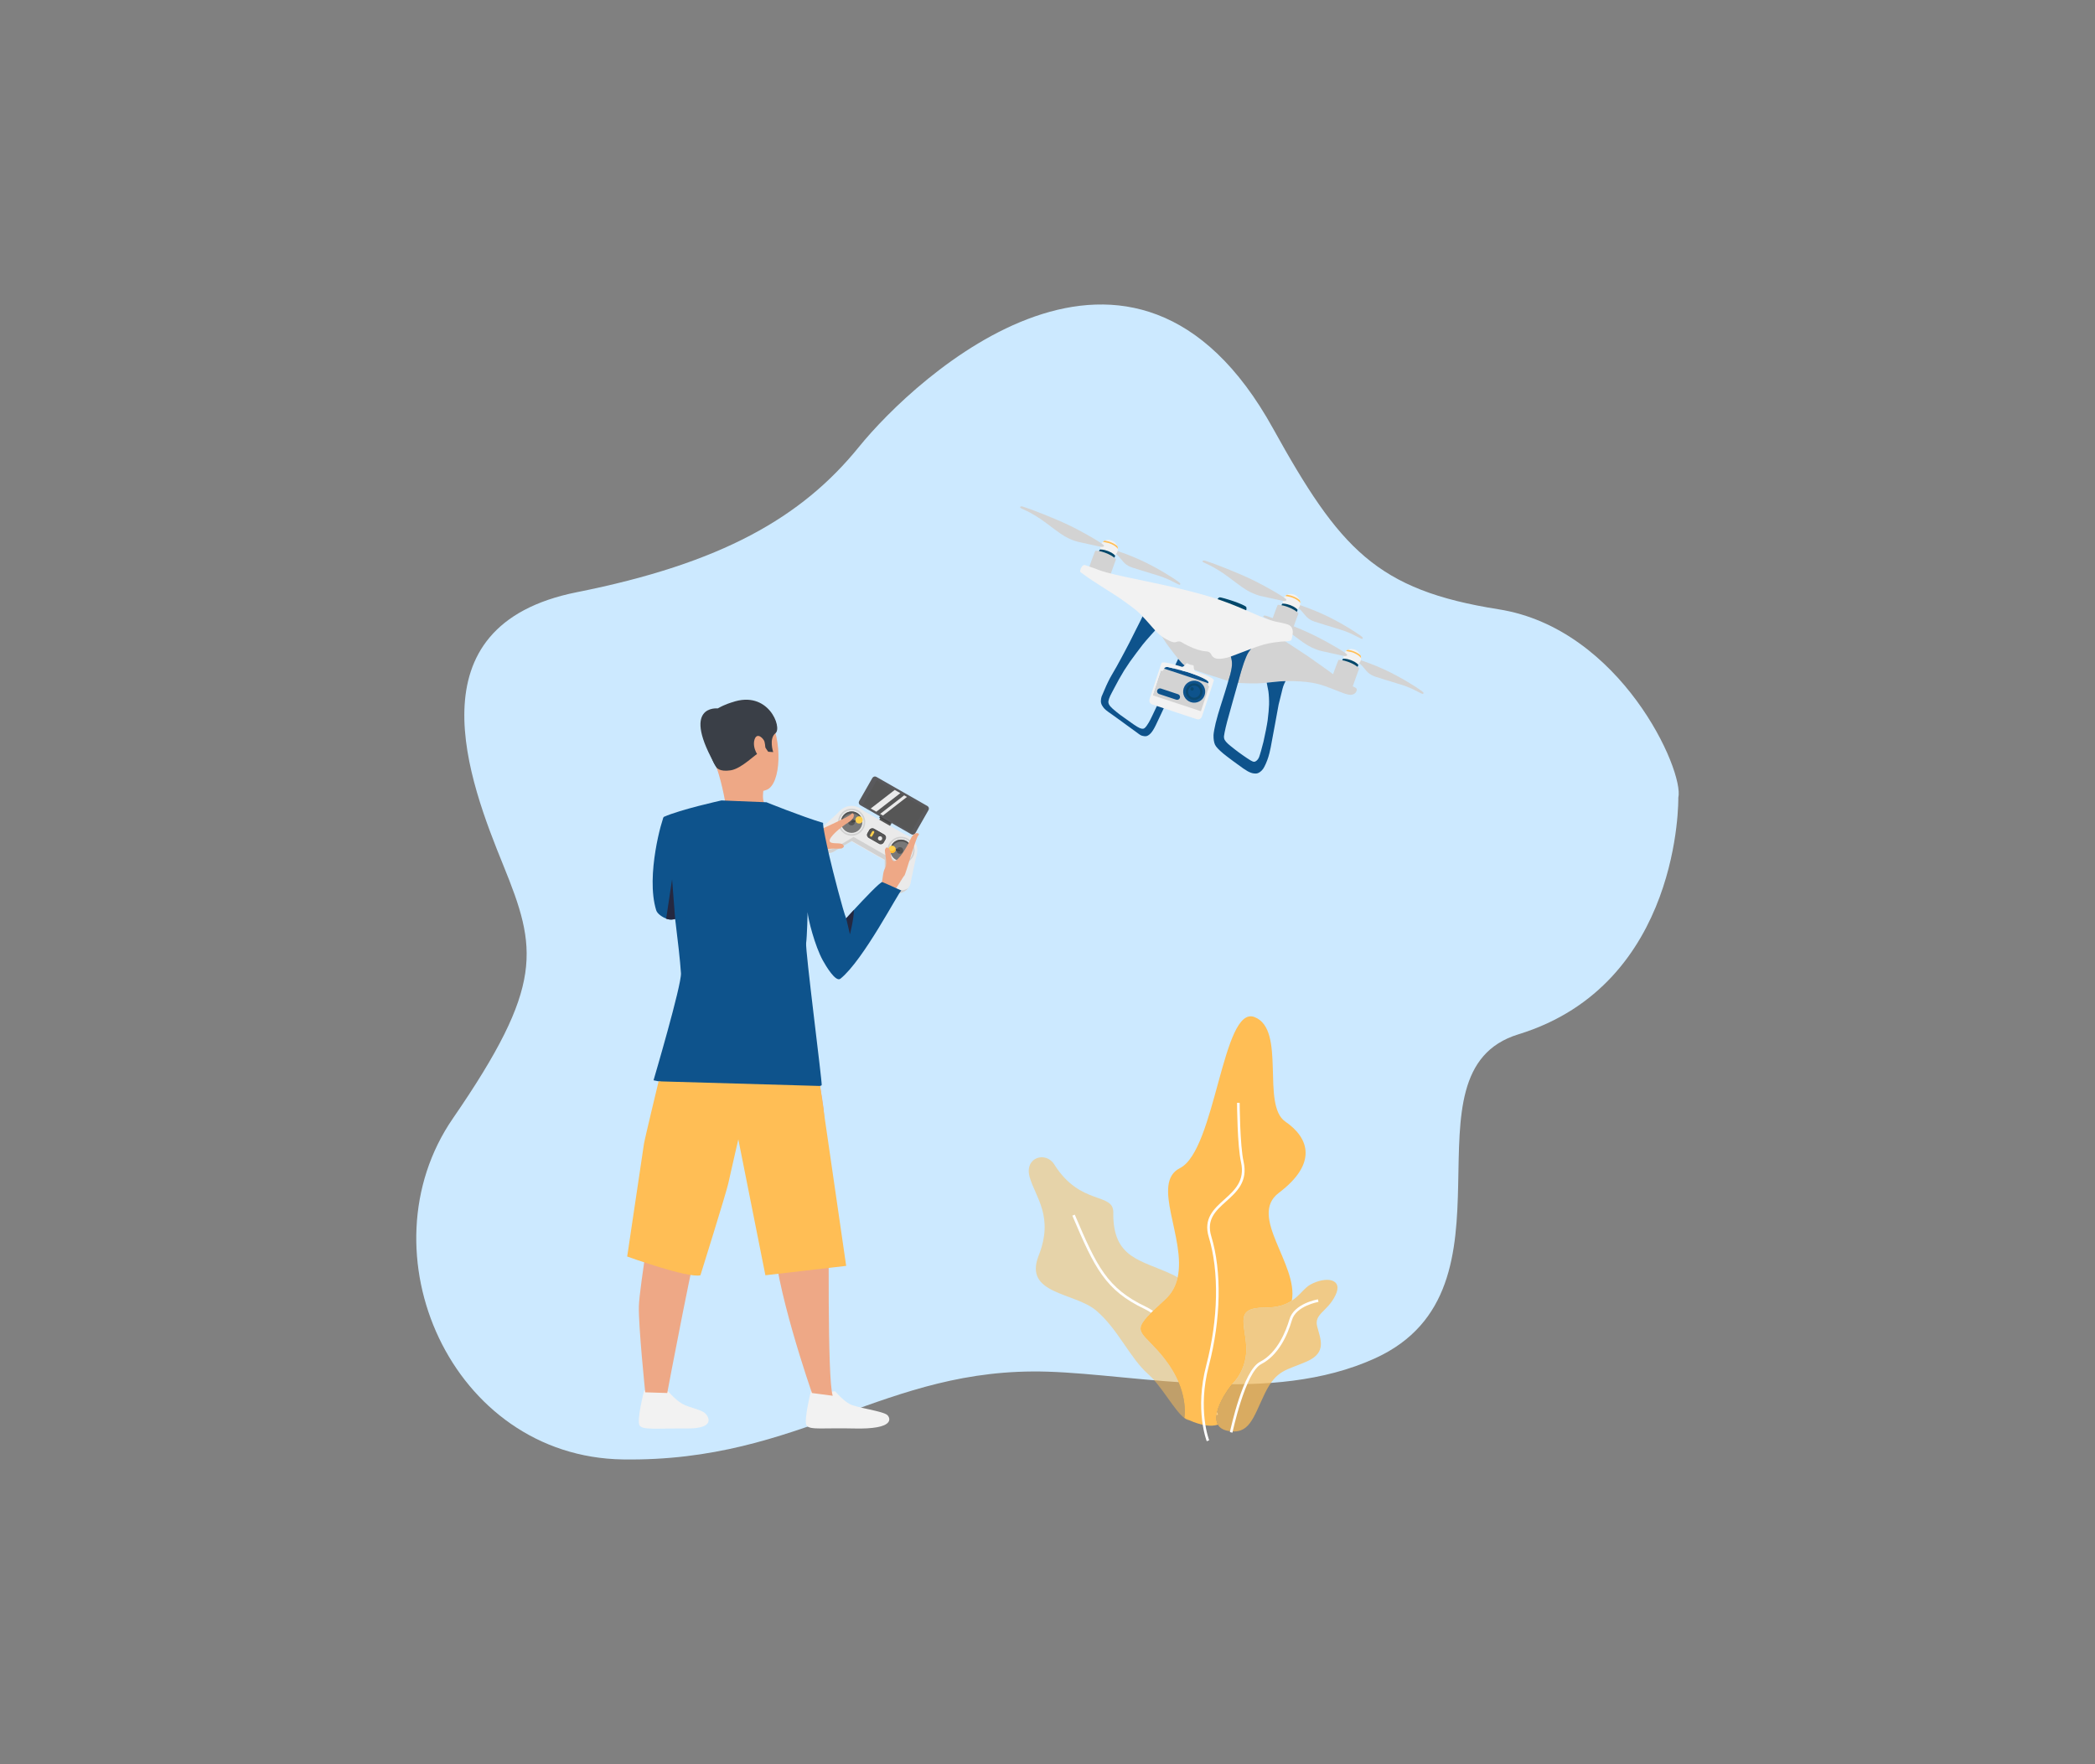 <svg xmlns="http://www.w3.org/2000/svg" xmlns:xlink="http://www.w3.org/1999/xlink" version="1.1" x="0px" y="0px" width="500px" height="421px" viewBox="0 0 500 421" enable-background="new 0 0 500 421" xml:space="preserve">
<rect x="0" y="0" width="500" height="421" fill="#808080" stroke="none"/>
<g id="BACKGROUND">
</g>
<g id="DESIGNED_BY_FREEPIK">
	<g>
		<g>
			<path fill="#CCE9FF" d="M362.377,246.857c-29.182,8.953,2.281,60.697-34.189,77.316c-24.672,11.246-56.408,3.875-78.131,3.193     c-39.049-1.223-58.498,21.592-101.387,20.947c-41.047-0.613-62.504-49.551-40.582-81.389     c21.92-31.84,20.117-40.512,12.037-60.404c-8.076-19.889-22.553-57.195,17.57-65.189c34.486-6.869,53.641-17.816,67.283-34.648     c13.637-16.83,65.436-64.77,98.83-4.463c15.959,28.816,24.73,38.604,53.867,43.199c29.135,4.6,44.355,38.551,42.877,44.957     C400.553,190.377,401.355,234.9,362.377,246.857z"/>
		</g>
		<g>
			
				<rect id="XMLID_90_" x="209.871" y="194.52" transform="matrix(0.869 0.495 -0.495 0.869 124.752 -79.005)" fill="#555555" width="2.952" height="2.415"/>
			
				<rect id="XMLID_9_" x="209.988" y="195.072" transform="matrix(0.868 0.496 -0.496 0.868 124.757 -79.118)" fill="#444444" width="2.951" height="0.906"/>
			
				<rect id="XMLID_110_" x="202.36" y="195.725" transform="matrix(0.869 0.496 -0.496 0.869 126.456 -77.451)" fill="#EAEAEA" width="13.684" height="7.772"/>
			<path id="XMLID_13_" fill="#FFFFFF" d="M209.814,201.529l-2.424-1.383c-0.408-0.232-0.551-0.754-0.318-1.164l0.42-0.732     c0.234-0.412,0.756-0.553,1.164-0.32l2.422,1.383c0.41,0.234,0.551,0.754,0.318,1.164l-0.42,0.734     C210.744,201.621,210.223,201.762,209.814,201.529z"/>
			<path id="XMLID_12_" fill="#565656" d="M209.779,201.408l-2.42-1.381c-0.41-0.234-0.551-0.754-0.318-1.164l0.418-0.734     c0.234-0.408,0.756-0.553,1.166-0.318l2.418,1.381c0.412,0.234,0.553,0.758,0.318,1.166l-0.418,0.734     C210.711,201.5,210.189,201.643,209.779,201.408z"/>
			<path fill="#444444" d="M207.08,199.012l0.42-0.734c0.232-0.408,0.754-0.551,1.164-0.318l2.42,1.383     c0.182,0.104,0.307,0.264,0.373,0.443c-0.043-0.24-0.184-0.463-0.414-0.594l-2.418-1.381c-0.41-0.234-0.932-0.09-1.166,0.318     l-0.418,0.734c-0.131,0.229-0.141,0.492-0.057,0.721C206.953,199.393,206.977,199.191,207.08,199.012z"/>
			<circle fill="#EAEAEA" cx="210.042" cy="200.09" r="0.512"/>
			<path fill="#FFD04D" d="M207.783,199.658l-0.006-0.002c-0.131-0.076-0.176-0.242-0.1-0.373l0.467-0.82     c0.074-0.131,0.24-0.178,0.373-0.102l0.004,0.002c0.133,0.076,0.178,0.242,0.104,0.373l-0.469,0.82     C208.082,199.688,207.914,199.732,207.783,199.658z"/>
			<path id="XMLID_107_" fill="#EAEAEA" d="M206.633,198.145c-1.064,1.861-3.439,2.512-5.299,1.449     c-1.867-1.064-2.514-3.439-1.451-5.303c1.064-1.865,3.438-2.512,5.303-1.447C207.047,193.908,207.695,196.281,206.633,198.145z"/>
			<path id="XMLID_106_" fill="#EAEAEA" d="M199.35,203.043c-1.412,1.004-3.371,0.674-4.375-0.736l0,0     c-1.002-1.412-0.674-3.373,0.736-4.375l4.662-4.287c1.41-1.004,4.256-0.334,5.262,1.078l0,0c1.004,1.41,0.922,3.889-0.488,4.895     L199.35,203.043z"/>
			<circle id="XMLID_105_" fill="#D1D1D1" cx="203.258" cy="196.219" r="3.238"/>
			<path id="XMLID_104_" fill="#EAEAEA" d="M205.754,197.643c-0.787,1.379-2.543,1.861-3.92,1.072     c-1.379-0.787-1.859-2.543-1.072-3.922s2.543-1.859,3.924-1.07C206.061,194.508,206.543,196.266,205.754,197.643z"/>
			<circle id="XMLID_1_" fill="#787878" cx="203.258" cy="196.219" r="2.557"/>
			<path fill="#555555" d="M201.113,195.428c0.701-1.227,2.262-1.65,3.488-0.953c0.627,0.357,1.041,0.941,1.209,1.586     c-0.053-0.83-0.508-1.619-1.285-2.062c-1.227-0.701-2.789-0.273-3.488,0.953c-0.344,0.602-0.412,1.279-0.254,1.9     C200.754,196.371,200.855,195.877,201.113,195.428z"/>
			<path id="XMLID_94_" fill="#EAEAEA" d="M211.666,201.016c-1.064,1.865-0.416,4.24,1.447,5.301     c1.863,1.066,4.236,0.416,5.301-1.449c1.064-1.863,0.416-4.234-1.449-5.299C215.102,198.504,212.729,199.152,211.666,201.016z"/>
			<path id="XMLID_93_" fill="#EAEAEA" d="M211.15,209.779c-0.146,1.727,1.135,3.246,2.861,3.391l0,0     c1.727,0.146,3.244-1.135,3.391-2.859l1.322-6.191c0.146-1.727-1.877-3.838-3.604-3.982l0,0     c-1.727-0.148-3.818,1.182-3.967,2.908L211.15,209.779z"/>
			<path id="XMLID_86_" fill="#D1D1D1" d="M214.686,212.488c-1.766-0.148-3.074-1.703-2.924-3.469l0.004-4.684l-8.041-4.588     l-4.031,2.383c-1.445,1.027-3.447,0.689-4.473-0.752c-0.449-0.633-0.639-1.371-0.588-2.086c-0.396,0.965-0.307,2.102,0.342,3.014     c1.004,1.41,2.963,1.74,4.375,0.736l3.941-2.332l7.863,4.488l-0.004,4.58c-0.146,1.727,1.135,3.246,2.861,3.391     c1.113,0.094,2.139-0.406,2.768-1.236C216.188,212.342,215.459,212.555,214.686,212.488z"/>
			<circle id="XMLID_92_" fill="#D1D1D1" cx="215.039" cy="202.942" r="3.238"/>
			<circle id="XMLID_91_" fill="#EAEAEA" cx="215.039" cy="202.942" r="2.874"/>
			<circle id="XMLID_73_" fill="#555555" cx="203.231" cy="196.203" r="0.795"/>
			<path id="XMLID_74_" fill="#444444" d="M205.084,195.848l-1.666,0.48c-0.094,0.027-0.188-0.025-0.215-0.117l0,0     c-0.027-0.094,0.025-0.189,0.119-0.215l1.664-0.48L205.084,195.848z"/>
			<circle id="XMLID_70_" fill="#FFD04D" cx="205.035" cy="195.682" r="0.866"/>
			<circle id="XMLID_78_" fill="#787878" cx="215.024" cy="202.935" r="2.556"/>
			<path fill="#555555" d="M212.879,202.143c0.701-1.227,2.26-1.652,3.488-0.953c0.625,0.357,1.039,0.941,1.207,1.586     c-0.051-0.83-0.506-1.619-1.283-2.062c-1.227-0.699-2.787-0.273-3.486,0.955c-0.344,0.6-0.414,1.279-0.256,1.898     C212.52,203.088,212.623,202.592,212.879,202.143z"/>
			<circle id="XMLID_84_" fill="#555555" cx="214.775" cy="202.971" r="0.795"/>
			<path id="XMLID_83_" fill="#444444" d="M212.893,202.875l1.715,0.248c0.094,0.01,0.182-0.055,0.197-0.146l0,0     c0.012-0.096-0.055-0.186-0.146-0.199l-1.715-0.246L212.893,202.875z"/>
			<path id="XMLID_81_" fill="#FFD04D" d="M213.039,201.846c0.475,0.068,0.805,0.506,0.734,0.979     c-0.066,0.477-0.508,0.805-0.98,0.736c-0.475-0.068-0.801-0.51-0.734-0.98C212.127,202.105,212.566,201.775,213.039,201.846z"/>
			<path fill="#FFBA2D" d="M213.773,202.824c0.029-0.199-0.016-0.393-0.111-0.555c0,0.043,0,0.084-0.006,0.129     c-0.068,0.471-0.506,0.799-0.98,0.732c-0.273-0.041-0.494-0.205-0.621-0.426c0,0.426,0.307,0.793,0.738,0.855     C213.266,203.629,213.707,203.301,213.773,202.824z"/>
			<path id="XMLID_85_" fill="#59595C" d="M217.498,199.111l-12.191-6.957c-0.336-0.189-0.451-0.617-0.26-0.951l3.156-5.533     c0.193-0.334,0.617-0.453,0.953-0.262l12.191,6.959c0.334,0.191,0.451,0.617,0.26,0.953l-3.158,5.535     C218.258,199.188,217.832,199.305,217.498,199.111z"/>
			
				<rect id="XMLID_87_" x="206.676" y="188.914" transform="matrix(0.869 0.496 -0.496 0.869 123.342 -80.456)" fill="#565656" width="13.299" height="6.695"/>
			<g>
				<polygon fill="#EAEAEA" points="213.539,188.529 207.805,192.965 209.143,193.727 214.877,189.291     "/>
				<polygon fill="#EAEAEA" points="215.793,189.814 210.057,194.248 210.727,194.633 216.461,190.197     "/>
			</g>
		</g>
		<g>
			<g>
				<path fill="#EEA886" d="M187.531,205.348c0,0,2.172-2.189,3.086-3.256c0.92-1.064,3.557-3.023,3.719-3.322      s8.508-3.873,8.865-4.504c0.359-0.631,1.395,0.682-0.645,1.957c-2.039,1.273-4.691,3.557-4.553,4.48      c0.143,0.926,2.654,0.258,3.156,0.883c0.502,0.623,0.127,0.576-0.168,0.855c-0.295,0.277-3.352-0.225-4.33,0.576      c-0.98,0.803-2.895,0.861-3.648,1.463c-0.756,0.602-4.436,3.504-4.436,3.504L187.531,205.348z"/>
			</g>
			<g>
				<path fill="#EEA886" d="M210.139,216.734c0,0,1.914-2.498,2.865-3.57c0.953-1.072,2.566-4.004,2.846-4.211      c0.279-0.205,2.746-9.127,3.334-9.576c0.59-0.447-0.881-1.314-1.889,0.92c-1.006,2.236-2.947,5.23-3.902,5.215      c-0.953-0.016-0.625-2.646-1.324-3.064c-0.699-0.422-0.6-0.051-0.84,0.283c-0.24,0.338,0.688,3.357,0.01,4.457      c-0.676,1.1-0.471,3.041-0.975,3.889c-0.504,0.844-2.932,4.959-2.932,4.959L210.139,216.734z"/>
			</g>
			<g>
				<path fill="#F2F2F2" d="M159.465,332.053c0,0,1.764,2.113,3.469,3.035c1.703,0.924,4.381,1.289,5.391,2.242      c0.727,0.688,2.648,3.654-4.43,3.594c-7.08-0.059-10.492,0.42-11.252-0.717c-0.76-1.139,1.098-8.395,1.098-8.395      S155.416,332.416,159.465,332.053z"/>
			</g>
			<g>
				<path fill="#F2F2F2" d="M199.322,332.053c0,0,1.762,2.113,3.467,3.035c1.705,0.924,7.979,1.68,8.984,2.635      c0.729,0.689,1.939,3.461-8.023,3.201c-7.076-0.184-10.494,0.42-11.25-0.717c-0.76-1.139,1.096-8.395,1.096-8.395      S195.176,332.459,199.322,332.053z"/>
			</g>
			<g>
				<path fill="#EEA886" d="M164.582,238.262c0,0-5.229,8.305-4.838,15.812c0.391,7.506-1.895,15.701-2.68,23.541      c-0.875,8.744-4.457,29.439-4.588,34.115c-0.129,4.676,1.516,20.564,1.516,20.564l5.254,0.166c0,0,6.98-37.139,8.539-40.832      c1.561-3.691,9.295-30.008,9.555-32.963C177.6,255.713,164.582,238.262,164.582,238.262z"/>
			</g>
			<g>
				<path fill="#EEA886" d="M192.096,239.389c0,0,3.938,20.572,4.459,25.168c0.52,4.594,0.867,22.232,1.127,25.104      c0.26,2.873-0.326,39.189,1.059,43.455l-4.953-0.654c0,0-9.191-26.188-9.191-38.125c0-11.936-5.436-25.949-8.945-33.824      s-11.541-8.061-13.699-22.674C161.951,237.838,189.174,234.754,192.096,239.389z"/>
			</g>
			<g>
				<path fill="#EEA886" d="M173.303,168.447c0,0,7.016-2.619,10.25,2.721c3.234,5.338,2.924,16.031-0.613,17.346      c-3.535,1.314-8.848,0.627-10.658-2.715s-3.445-8.172-3.365-11.4C168.994,171.17,171.463,169.379,173.303,168.447z"/>
			</g>
			<g>
				<path fill="#EEA886" d="M182.178,188.756c0,0-0.291,1.896,0.191,2.83c0.484,0.932-9.088,0.957-9.088,0.957      s-0.777-5.076-2.25-9.365C169.559,178.891,182.178,188.756,182.178,188.756z"/>
			</g>
			<g>
				<path fill="#3A3F47" d="M171.031,183.178c0,0,0.66,1.09,3.355,0.668c2.697-0.424,5.986-4.01,7.111-4.404      c1.129-0.395,1.139-1.055,1.139-1.055l0.705,1.029l1.195,0.074c0,0-1.09-3.209,0.555-4.518s-1.707-10.387-10.357-7.365      c0,0-6.641,1.832-6.4,5.609C168.576,176.994,169.545,181.299,171.031,183.178z"/>
			</g>
			<g>
				<path fill="#EEA886" d="M182.457,177.012c-0.15-0.633-1.762-2.443-2.379-0.506c-0.617,1.939,0.932,4.547,1.795,4.324      C182.738,180.607,182.84,178.619,182.457,177.012z"/>
			</g>
			<g>
				<path fill="#323657" d="M215.129,212.535c-0.004-0.002-0.008-0.002-0.012,0C215.172,212.561,215.18,212.562,215.129,212.535z"/>
			</g>
			<g>
				<path fill="#0E538C" d="M155.975,257.826c0,0,7.012,1.488,14.35,2.295c7.336,0.809,25.668-0.293,25.783-1.16      c0.115-0.865-3.943-32.273-3.713-33.893c0.23-1.615,0.355-7.379,0.355-7.379c0.092,1.58,1.699,8.029,3.641,11.545      c0.703,1.271,3.057,5.254,4.189,4.348c5.492-4.385,13.996-20.908,14.537-21.047c-0.455-0.197-4.033-1.844-4.533-2.012      c-0.441-0.146-4.402,4.047-6.803,6.648c-1.07,1.16-1.83,2.002-1.83,2.002c-0.693-1.561-3.219-11.385-4.002-14.785      c-1.77-7.67-1.498-7.988-1.498-7.988c-5.367-1.623-13.514-4.93-13.514-4.93l-10.75-0.438c0,0-9.865,2.172-13.752,3.928      c-0.367,0.166-0.369,8.803-1.381,11.066l3.223,6.795c0,0,1.859,13.463,2.246,19.449      C162.701,235.021,155.975,257.826,155.975,257.826z"/>
			</g>
			<g>
				<path fill="#0E538C" d="M156.609,217.238c0.279,0.906,1.555,1.672,2.381,2.006c0.531,0.215,1.125,0.283,1.721,0.174l0.422-0.08      l0,0l7.367-1.363c0,0,1.613-18.564-10.064-23.014C158.127,195.061,154.029,208.926,156.609,217.238z"/>
			</g>
			<g>
				<path fill="#252840" d="M158.99,219.244L158.99,219.244c0.531,0.215,1.125,0.283,1.721,0.174l0.422-0.08l0,0l-0.727-9.486      L158.99,219.244z"/>
			</g>
			<g>
				<path fill="#252840" d="M201.951,219.174l0.9,3.811c0,0,0.977-3.824,0.93-5.812      C202.711,218.332,201.951,219.174,201.951,219.174z"/>
			</g>
			<g>
				<path fill="#3A3F47" d="M171.305,169.076c0,0-9.193-1.061-0.156,14.299L171.305,169.076z"/>
			</g>
		</g>
		<path fill="#FFBE55" d="M157.186,258.072c0,0-3.344,13.846-3.504,14.963c-0.16,1.121-3.996,26.848-3.996,26.848    s14.609,5.271,17.486,4.473c0,0,6.164-19.699,6.643-21.914c0.48-2.215,2.396-10.523,2.396-10.523l6.459,32.438l19.281-2.238    l-6.23-42.939L157.186,258.072z"/>
		<g>
			<g>
				<path fill="#D3D3D3" d="M325.09,157.676c4.932,1.693,8.762,3.688,12.865,6.312c0.838,0.537,1.609,1.1,1.732,1.266      c0.109,0.146,0.041,0.344-0.135,0.371c-0.145,0.023-1.648-0.824-2.635-1.273c-1.627-0.752-3.408-1.211-6.324-2.113      c-2.432-0.746-2.721-0.85-3.244-1.127c-1.451-0.771-1.533-1.76-3.334-3.178c-0.459-0.363-0.461-0.365-0.482-0.447      c-0.025-0.1,0.049-0.232,0.146-0.258C323.787,157.203,323.627,157.166,325.09,157.676z"/>
				<path fill="#F2F2F2" d="M320.91,157.6c0.293,0.076,0.766,0.25,1.215,0.436c0.635,0.266,1.43,0.625,1.512,0.68      c0.088,0.061,0.182,0.043,0.363-0.07c0.232-0.145,0.471-0.408,0.617-0.678c0.107-0.201,0.129-0.268,0.18-0.543      c0.027-0.17,0.041-0.273,0.037-0.377c0-0.047-0.004-0.098-0.01-0.154c-0.025-0.176-0.066-0.348-0.127-0.512      c-0.213-0.572-0.652-1.047-1.236-1.307c-0.254-0.107-0.752-0.205-1.008-0.189c-0.281,0.016-0.549,0.084-0.783,0.201      c-0.154,0.074-0.297,0.172-0.424,0.285c-0.238,0.219-0.416,0.496-0.521,0.82C320.561,156.693,320.674,157.537,320.91,157.6z"/>
				<path fill="#01476A" d="M321.689,157.324c0.52,0.125,1.076,0.336,1.564,0.602c0.271,0.148,0.727,0.482,0.836,0.619      c0.086,0.105,0.088,0.121,0.061,0.248c-0.061,0.281-0.273,0.607-0.383,0.586c-0.023-0.002-0.107-0.043-0.199-0.094      c-0.203-0.113-2.576-1.117-2.857-1.207c-0.443-0.148-0.479-0.201-0.348-0.553c0.094-0.264,0.141-0.312,0.312-0.326      C320.877,157.186,321.318,157.24,321.689,157.324z"/>
				<path fill="#D3D3D3" d="M318.061,161.207c-0.01,0.055-0.004,0.127,0.01,0.162c0.039,0.078-0.068,0.008,2.154,1.355      c2.273,1.375,2.291,1.387,2.342,1.395c0.02,0.002,0.074-0.016,0.121-0.043c0.08-0.047,0.102-0.098,0.787-2.033      c0.018-0.041,0.033-0.088,0.049-0.135c0.027-0.076,0.053-0.15,0.08-0.223c0.09-0.254,0.176-0.498,0.258-0.719      c0.043-0.121,0.086-0.234,0.125-0.344c0.193-0.531,0.332-0.893,0.352-0.922c0.057-0.09,0.064-0.1,0.033-0.17      c-0.041-0.094-0.18-0.229-0.447-0.441c-0.697-0.549-1.889-1.102-3.018-1.4c-0.301-0.08-1.072-0.201-1.291-0.205      c-0.078,0-0.158,0.016-0.186,0.033c-0.02,0.012-0.219,0.527-0.459,1.166c-0.043,0.111-0.084,0.227-0.129,0.346      c-0.088,0.23-0.176,0.471-0.262,0.701c-0.043,0.117-0.084,0.23-0.125,0.342C318.24,160.664,318.07,161.141,318.061,161.207z"/>
				<path fill="#FFBE55" d="M321.246,155.371l0.52,0.098c0.789,0.141,1.004,0.201,1.521,0.436c0.717,0.324,1.211,0.689,1.547,1.143      c0-0.047-0.004-0.098-0.01-0.154c-0.025-0.176-0.066-0.348-0.127-0.512c-0.516-0.455-1.281-0.859-2.121-1.111      c-0.203-0.062-0.588-0.137-0.906-0.184C321.516,155.16,321.373,155.258,321.246,155.371z"/>
				<path fill="#D3D3D3" d="M302.258,146.992c1.562,0.475,7.758,2.846,11.479,4.689c1.891,0.936,4.307,2.266,6.111,3.369      c0.072,0.043,1.592,0.963,1.666,1.213c0.062,0.211-0.174,0.268-0.307,0.293c-0.432,0.08-0.666-0.084-3.613-0.691      c-2.213-0.457-2.719-0.59-3.631-0.943c-1.334-0.518-2.348-1.125-4.137-2.463c-0.561-0.42-1.504-1.127-2.1-1.574      c-3.729-2.797-5.98-3.389-6.189-3.658C301.471,147.139,301.434,146.74,302.258,146.992z"/>
			</g>
			<path fill="#01476A" d="M292.299,142.83c1.697,0.488,3.002,0.945,4.121,1.447c0.471,0.213,0.814,0.4,0.932,0.504     c0.127,0.109,0.166,0.289,0.131,0.592c-0.031,0.25-0.033,0.26-0.123,0.33c-0.113,0.098-0.178,0.086-0.533-0.088     c-0.502-0.246-1.076-0.496-1.58-0.686c-0.824-0.314-3.453-1.236-4.053-1.426c-0.309-0.098-0.58-0.189-0.604-0.211     c-0.023-0.02-0.051-0.066-0.059-0.105c-0.027-0.152,0.285-0.553,0.475-0.609C291.148,142.533,291.525,142.609,292.299,142.83z"/>
			<path fill="#D3D3D3" d="M277.012,151.502c-0.014,0.08,0.016,0.133,0.139,0.248c0.172,0.156,0.375,0.449,0.66,0.938     c0.291,0.5,0.703,1.092,1.326,1.9c0.209,0.268,0.613,0.803,0.9,1.188c0.438,0.584,0.82,1.07,1.156,1.479     c0.611,0.744,1.074,1.221,1.449,1.502c0.109,0.082,0.213,0.152,0.326,0.225c0.5,0.312,1.15,0.562,3.182,1.271     c1.533,0.537,2.104,0.727,3,0.998c1.086,0.322,1.672,0.514,2.598,0.828c0.375,0.127,0.945,0.312,1.4,0.459     c0.033-0.107,0.062-0.207,0.09-0.295c0.371-1.199,0.449-1.484,0.592-2.188c0.213-1.061,0.25-1.658,0.145-2.395     c-0.08-0.549-0.365-1.572-0.467-1.666c-0.076-0.074-0.062-0.223,0.023-0.275c0.033-0.02,0.318-0.105,0.635-0.197     c0.316-0.09,0.719-0.215,0.895-0.277c0.971-0.352,3.51-1.117,3.691-1.115c0.084,0.002,0.113,0.018,0.16,0.084     c0.031,0.047,0.057,0.096,0.055,0.107c-0.004,0.014-0.09,0.137-0.193,0.27c-0.898,1.174-0.941,1.244-1.367,2.189     c-0.635,1.426-1.34,3.928-1.744,5.443c-0.053,0.205-0.129,0.477-0.207,0.764c1.426,0.086,3.354,0.137,4.43,0.115     c0.666-0.018,1.432-0.066,2.438-0.164c0.443-0.043,0.932-0.096,1.48-0.156c1.199-0.137,2.061-0.207,3.016-0.229     c0.568-0.014,1.17-0.012,1.896,0.006c4.693,0.113,6.73,0.842,9.256,1.842c2.594,1.029,2.904,1.143,3.58,1.311     c0.584,0.146,0.912,0.152,1.318,0.029c0.441-0.133,0.746-0.43,0.902-0.887c0.082-0.236,0.066-0.373-0.055-0.547     c-0.08-0.113-0.127-0.145-0.312-0.229c-0.42-0.191-1.885-0.998-2.652-1.459c-0.061-0.037-0.117-0.07-0.17-0.1     c-2.266-1.398-3.059-2.145-5.342-3.725c-1.977-1.355-1.787-1.361-5.383-3.693c-0.492-0.32-1.383-0.9-1.979-1.295     c-1.41-0.928-3.145-2.012-3.738-2.334c-0.26-0.143-0.49-0.279-0.51-0.307c-0.021-0.025-0.232-0.125-0.469-0.217     c-0.236-0.094-0.605-0.256-0.82-0.354c-0.631-0.303-1.178-0.494-1.938-0.684c-1.525-0.381-4.168-0.582-6.711-0.52     c-1.758,0.045-5.111,0.291-7.971,0.586c-2.164,0.223-4.109,0.523-6.828,1.053c-0.537,0.109-1.146,0.219-1.354,0.25     C277.152,151.34,277.031,151.391,277.012,151.502z"/>
			<path fill="#8C9B9D" d="M293.508,155.994c0.102,0.094,0.387,1.117,0.467,1.666c0.105,0.736,0.068,1.334-0.145,2.395     c-0.143,0.703-0.221,0.988-0.592,2.188c-0.027,0.088-0.057,0.188-0.09,0.295c0.111,0.037,0.217,0.07,0.311,0.1l0.861,0.273     l0.949,0.064c0.059,0.002,0.123,0.006,0.186,0.012c0.078-0.287,0.154-0.559,0.207-0.764c0.119-0.441,0.279-1.031,0.359-1.307     c0.078-0.279,0.213-0.736,0.295-1.021c0.338-1.16,0.777-2.412,1.09-3.115c0.426-0.945,0.469-1.016,1.367-2.189     c0.104-0.133,0.189-0.256,0.193-0.27c0.002-0.012-0.023-0.061-0.055-0.107c-0.047-0.066-0.076-0.082-0.16-0.084     c-0.182-0.002-2.721,0.764-3.691,1.115c-0.176,0.062-0.578,0.188-0.895,0.277c-0.316,0.092-0.602,0.178-0.635,0.197     C293.445,155.771,293.432,155.92,293.508,155.994z"/>
			<path fill="#0E538C" d="M262.795,166.727c-0.146,0.816-0.014,1.365,0.498,2.053c0.373,0.508,0.787,0.848,2.172,1.795     c0.367,0.25,1.074,0.758,1.57,1.131c0.498,0.371,1.439,1.057,2.092,1.52c0.654,0.463,1.57,1.129,2.035,1.479     c1.047,0.785,1.127,0.834,1.615,0.934c0.584,0.125,0.85,0.098,1.238-0.123c0.4-0.227,0.812-0.666,1.178-1.256     c0.402-0.643,0.693-1.23,1.787-3.592c0.352-0.76,0.826-1.775,1.062-2.264c0.586-1.213,1.287-2.721,1.873-4.033     c0.668-1.484,1.35-2.844,1.83-3.633c0.322-0.537,0.898-1.354,1.223-1.756c-0.113-0.072-0.217-0.143-0.326-0.225     c-0.375-0.281-0.838-0.758-1.449-1.502c-0.014,0.027-0.027,0.055-0.043,0.08c-1.285,2.66-1.318,2.734-1.998,4.375     c-0.926,2.24-1.115,2.689-1.469,3.51c-0.35,0.803-0.588,1.311-0.918,1.938c-0.209,0.398-0.555,1.1-0.779,1.592     c-0.164,0.354-0.324,0.691-0.875,1.84c-0.537,1.129-0.68,1.408-0.938,1.844c-0.145,0.246-0.367,0.59-0.496,0.771     c-0.463,0.643-0.721,0.787-1.23,0.695s-1.279-0.549-2.869-1.705c-0.357-0.26-0.936-0.672-1.293-0.92     c-0.801-0.557-1.109-0.791-1.787-1.334c-1.43-1.145-1.861-1.646-1.961-2.27c-0.068-0.428,0.232-1.297,0.818-2.363     c0.139-0.254,0.371-0.691,0.516-0.977c0.641-1.264,1.715-3.18,2.418-4.312c0.236-0.383,1.004-1.539,1.395-2.102     c0.4-0.582,2.473-3.355,3.01-4.037c0.506-0.633,0.908-1.104,2.031-2.359c1.541-1.729,1.803-1.969,2.434-2.24     c0.174-0.07,0.383-0.162,0.469-0.197c0.086-0.039,0.18-0.062,0.211-0.059c0.082,0.014,0.217-0.068,0.229-0.143     c0.021-0.111-0.012-0.166-0.195-0.348c-0.352-0.346-1.75-1.551-2.34-2.014c-0.52-0.408-1.365-0.986-1.705-1.162     c-0.035-0.021-0.068-0.037-0.072-0.039c-0.002-0.004-0.051,0.004-0.104,0.018c-0.141,0.031-0.186,0.109-0.623,1.047     c-0.492,1.059-1.027,2.15-1.316,2.693c-0.127,0.238-0.387,0.75-0.576,1.135c-1.203,2.438-2.104,4.193-2.881,5.623     c-0.186,0.34-0.48,0.887-0.654,1.219c-0.594,1.131-1.516,2.771-2.258,4.018c-0.541,0.902-1.195,2.244-1.732,3.533     c-0.125,0.303-0.311,0.732-0.408,0.953C262.898,166.229,262.863,166.33,262.795,166.727z"/>
			<path fill="#0E538C" d="M289.623,175.439c-0.021,0.938,0.107,1.764,0.357,2.293c0.254,0.535,0.85,1.168,2.012,2.146     c0.678,0.57,3.82,2.91,4.732,3.525c0.934,0.627,1.232,0.793,1.867,1.033c0.439,0.166,1.092,0.225,1.455,0.139     c0.473-0.117,1.012-0.525,1.402-1.064c0.367-0.502,0.953-1.828,1.264-2.855c0.389-1.277,0.58-2.23,1.525-7.469     c0.461-2.557,0.877-4.818,0.922-5.027c0.047-0.207,0.201-0.828,0.342-1.373c0.143-0.551,0.32-1.264,0.395-1.59     c0.158-0.688,0.27-1.111,0.391-1.465c0.102-0.297,0.354-0.854,0.531-1.18c-0.955,0.021-1.816,0.092-3.016,0.229     c-0.549,0.061-1.037,0.113-1.48,0.156c0.168,0.803,0.344,1.699,0.393,2.027c0.123,0.812,0.191,2.209,0.164,3.186     c-0.023,0.867-0.17,2.469-0.334,3.736c-0.125,0.957-0.639,3.594-1.002,5.141c-0.264,1.137-0.898,3.336-1.066,3.719     c-0.193,0.439-0.488,0.781-0.832,0.967c-0.338,0.18-0.574,0.121-1.295-0.305c-0.711-0.42-2.754-1.852-3.543-2.484     c-0.244-0.195-0.715-0.568-1.043-0.826c-1.029-0.816-1.516-1.391-1.611-1.887c-0.068-0.377-0.049-0.574,0.115-1.408     c0.305-1.523,0.697-3.016,1.943-7.406c0.146-0.518,0.367-1.299,0.492-1.742c0.123-0.441,0.342-1.215,0.484-1.715     c0.078-0.27,0.176-0.621,0.268-0.953c0.078-0.287,0.154-0.559,0.207-0.764c0.119-0.441,0.279-1.031,0.359-1.307     c0.078-0.279,0.213-0.736,0.295-1.021c0.338-1.16,0.777-2.412,1.09-3.115c0.426-0.945,0.469-1.016,1.367-2.189     c0.104-0.133,0.189-0.256,0.193-0.27c0.002-0.012-0.023-0.061-0.055-0.107c-0.047-0.066-0.076-0.082-0.16-0.084     c-0.182-0.002-2.721,0.764-3.691,1.115c-0.176,0.062-0.578,0.188-0.895,0.277c-0.316,0.092-0.602,0.178-0.635,0.197     c-0.086,0.053-0.1,0.201-0.023,0.275c0.102,0.094,0.387,1.117,0.467,1.666c0.105,0.736,0.068,1.334-0.145,2.395     c-0.143,0.703-0.221,0.988-0.592,2.188c-0.027,0.088-0.057,0.188-0.09,0.295c-0.121,0.396-0.27,0.891-0.363,1.23     c-0.123,0.424-0.322,1.08-0.441,1.453s-0.352,1.109-0.518,1.641c-0.162,0.527-0.41,1.299-0.547,1.717     c-0.422,1.301-0.797,2.611-1.154,4.029C289.896,173.525,289.631,175.012,289.623,175.439z"/>
			<path d="M278.611,164.697c0.053,0.043,0.031,0.201-0.023,0.24c-0.025,0.016-0.074,0.021-0.111,0.016     c-0.094-0.018-0.129-0.072-0.109-0.18C278.391,164.652,278.512,164.611,278.611,164.697z"/>
			<g>
				<path fill="#D3D3D3" d="M310.594,144.535c4.932,1.699,8.76,3.689,12.863,6.318c0.84,0.535,1.611,1.098,1.734,1.264      c0.111,0.145,0.041,0.344-0.133,0.373c-0.145,0.021-1.65-0.826-2.637-1.277c-1.625-0.75-3.406-1.209-6.322-2.111      c-2.432-0.748-2.723-0.848-3.246-1.129c-1.449-0.77-1.533-1.758-3.334-3.178c-0.457-0.363-0.461-0.363-0.482-0.445      c-0.025-0.102,0.049-0.232,0.148-0.258C309.291,144.064,309.133,144.027,310.594,144.535z"/>
				<path fill="#F2F2F2" d="M306.414,144.463c0.293,0.078,0.766,0.248,1.217,0.436c0.635,0.264,1.428,0.623,1.512,0.682      c0.086,0.059,0.182,0.043,0.359-0.072c0.236-0.145,0.475-0.41,0.621-0.68c0.105-0.197,0.129-0.266,0.178-0.541      c0.029-0.172,0.041-0.273,0.039-0.377c-0.002-0.049-0.006-0.098-0.014-0.152c-0.021-0.18-0.062-0.348-0.123-0.514      c-0.215-0.574-0.656-1.045-1.238-1.303c-0.252-0.111-0.75-0.209-1.006-0.195c-0.283,0.016-0.549,0.086-0.783,0.201      c-0.156,0.076-0.299,0.174-0.426,0.289c-0.236,0.215-0.418,0.492-0.521,0.818C306.066,143.557,306.178,144.398,306.414,144.463z      "/>
				<path fill="#01476A" d="M307.195,144.189c0.518,0.123,1.074,0.334,1.564,0.602c0.271,0.145,0.725,0.48,0.836,0.617      c0.084,0.105,0.088,0.119,0.061,0.246c-0.062,0.283-0.275,0.607-0.385,0.588c-0.021-0.004-0.109-0.043-0.197-0.094      c-0.205-0.111-2.578-1.117-2.859-1.207c-0.441-0.148-0.477-0.203-0.348-0.551c0.096-0.266,0.143-0.314,0.314-0.33      C306.383,144.047,306.824,144.102,307.195,144.189z"/>
				<path fill="#D3D3D3" d="M303.564,148.07c-0.012,0.055-0.004,0.129,0.014,0.162c0.035,0.076-0.072,0.008,2.15,1.355      c2.273,1.373,2.293,1.385,2.342,1.393c0.02,0.004,0.074-0.012,0.123-0.041c0.08-0.047,0.102-0.098,0.787-2.033      c0.016-0.043,0.031-0.09,0.047-0.137c0.027-0.072,0.053-0.146,0.08-0.221c0.09-0.256,0.178-0.498,0.258-0.721      c0.045-0.121,0.086-0.234,0.123-0.342c0.197-0.531,0.334-0.895,0.354-0.922c0.059-0.088,0.062-0.1,0.033-0.168      c-0.041-0.098-0.18-0.229-0.447-0.443c-0.699-0.549-1.887-1.1-3.02-1.4c-0.297-0.078-1.07-0.201-1.291-0.205      c-0.076-0.002-0.156,0.016-0.182,0.033c-0.02,0.014-0.219,0.527-0.461,1.166c-0.043,0.109-0.084,0.225-0.129,0.344      c-0.086,0.23-0.174,0.473-0.262,0.703c-0.041,0.117-0.084,0.23-0.123,0.342C303.744,147.525,303.576,148.002,303.564,148.07z"/>
				<path fill="#FFBE55" d="M306.75,142.236l0.521,0.092c0.787,0.145,1.002,0.205,1.521,0.438c0.715,0.324,1.213,0.691,1.547,1.145      c-0.002-0.049-0.006-0.098-0.014-0.152c-0.021-0.18-0.062-0.348-0.123-0.514c-0.516-0.455-1.283-0.859-2.123-1.113      c-0.203-0.059-0.586-0.137-0.904-0.184C307.02,142.023,306.877,142.121,306.75,142.236z"/>
				<path fill="#D3D3D3" d="M287.762,133.855c1.561,0.475,7.76,2.846,11.477,4.689c1.895,0.936,4.311,2.266,6.115,3.367      c0.07,0.043,1.59,0.963,1.666,1.215c0.061,0.211-0.174,0.268-0.311,0.293c-0.43,0.08-0.664-0.086-3.611-0.691      c-2.213-0.457-2.719-0.59-3.631-0.945c-1.332-0.518-2.346-1.121-4.135-2.463c-0.562-0.418-1.506-1.127-2.1-1.572      c-3.73-2.799-5.982-3.389-6.191-3.658C286.973,134.002,286.939,133.602,287.762,133.855z"/>
			</g>
			<g>
				<path fill="#D3D3D3" d="M267.055,131.621c4.93,1.695,8.76,3.688,12.861,6.314c0.84,0.537,1.609,1.1,1.734,1.264      c0.111,0.146,0.041,0.346-0.131,0.375c-0.146,0.021-1.65-0.826-2.639-1.277c-1.625-0.75-3.406-1.209-6.322-2.109      c-2.432-0.75-2.721-0.852-3.246-1.129c-1.449-0.77-1.533-1.76-3.332-3.18c-0.459-0.361-0.461-0.363-0.484-0.445      c-0.023-0.098,0.049-0.232,0.148-0.26C265.75,131.148,265.59,131.113,267.055,131.621z"/>
				<path fill="#F2F2F2" d="M262.875,131.549c0.291,0.076,0.764,0.248,1.215,0.434c0.635,0.264,1.43,0.623,1.514,0.68      c0.086,0.061,0.18,0.043,0.359-0.072c0.234-0.141,0.473-0.406,0.617-0.676c0.107-0.201,0.131-0.27,0.18-0.543      c0.029-0.172,0.041-0.275,0.039-0.377c-0.002-0.049-0.004-0.098-0.012-0.152c-0.021-0.176-0.064-0.35-0.125-0.512      c-0.215-0.576-0.656-1.047-1.238-1.307c-0.254-0.107-0.752-0.207-1.006-0.193c-0.285,0.018-0.549,0.086-0.783,0.201      c-0.156,0.076-0.299,0.174-0.424,0.289c-0.236,0.215-0.42,0.492-0.523,0.816C262.525,130.639,262.637,131.484,262.875,131.549z"/>
				<path fill="#01476A" d="M263.654,131.271c0.518,0.125,1.072,0.336,1.564,0.6c0.271,0.15,0.725,0.484,0.834,0.619      c0.088,0.107,0.09,0.121,0.062,0.25c-0.064,0.281-0.275,0.605-0.385,0.586c-0.021-0.002-0.109-0.045-0.197-0.092      c-0.203-0.113-2.578-1.117-2.857-1.209c-0.443-0.146-0.479-0.203-0.35-0.555c0.096-0.264,0.143-0.311,0.314-0.326      C262.84,131.131,263.283,131.186,263.654,131.271z"/>
				<path fill="#D3D3D3" d="M260.023,135.154c-0.01,0.057-0.004,0.127,0.014,0.164c0.033,0.076-0.072,0.006,2.15,1.352      c2.273,1.375,2.291,1.387,2.342,1.396c0.02,0.004,0.074-0.014,0.121-0.043c0.082-0.047,0.104-0.098,0.787-2.033      c0.018-0.043,0.033-0.088,0.051-0.135c0.025-0.076,0.053-0.148,0.078-0.221c0.092-0.256,0.178-0.498,0.26-0.723      c0.043-0.119,0.084-0.234,0.123-0.342c0.193-0.531,0.332-0.891,0.354-0.924c0.055-0.086,0.061-0.098,0.031-0.168      c-0.043-0.094-0.18-0.229-0.449-0.443c-0.697-0.547-1.885-1.102-3.018-1.4c-0.299-0.076-1.068-0.199-1.291-0.201      c-0.076-0.004-0.156,0.012-0.184,0.031c-0.018,0.014-0.219,0.523-0.459,1.166c-0.041,0.109-0.086,0.227-0.127,0.344      c-0.09,0.232-0.178,0.471-0.264,0.703c-0.041,0.115-0.084,0.23-0.125,0.342C260.205,134.609,260.037,135.09,260.023,135.154z"/>
				<path fill="#FFBE55" d="M263.211,129.32l0.52,0.096c0.787,0.143,1.002,0.201,1.521,0.434c0.717,0.324,1.213,0.691,1.547,1.145      c-0.002-0.049-0.004-0.098-0.012-0.152c-0.021-0.176-0.064-0.35-0.125-0.512c-0.516-0.459-1.281-0.863-2.123-1.115      c-0.203-0.062-0.586-0.135-0.904-0.184C263.479,129.107,263.336,129.205,263.211,129.32z"/>
				<path fill="#D3D3D3" d="M244.221,120.938c1.562,0.475,7.76,2.848,11.479,4.689c1.893,0.938,4.309,2.268,6.113,3.371      c0.07,0.041,1.59,0.961,1.666,1.213c0.061,0.211-0.174,0.266-0.309,0.293c-0.432,0.078-0.666-0.086-3.611-0.691      c-2.215-0.459-2.719-0.592-3.633-0.943c-1.332-0.52-2.348-1.123-4.135-2.463c-0.562-0.422-1.506-1.129-2.1-1.574      c-3.73-2.799-5.982-3.391-6.189-3.658C243.434,121.086,243.395,120.688,244.221,120.938z"/>
			</g>
			<path fill="#F2F2F2" d="M258.355,135.971c0.037,0.016,0.334,0.119,0.666,0.223c0.584,0.189,5.342,1.717,15.877,5.105     c27.43,8.814,30.051,9.676,30.176,9.668c0.107-0.01,3.111,1.143,3.135,1.461c0.008,0.098,0.016,0.258-0.078,0.348     c-0.104,0.104-0.387,0.25-0.947,0.268c-1.854,0.055-4.215,0.393-5.672,0.814c-0.832,0.242-2.18,0.707-3.18,1.102     c-0.627,0.248-1.469,0.537-1.885,0.707c-0.684,0.273-2.322,0.896-2.771,1.051c-0.965,0.33-2.893,0.793-3.814,0.307     c-1.098-0.578-0.549-1.516-2.139-1.586c-1.002-0.041-2.541-0.523-4.137-1.299c-1.66-0.803-1.574-0.986-2.018-1.041     c-0.953-0.113-0.842,0.572-2.367-0.113c-3.1-1.389-3.607-2.902-6.996-6.371c-1.385-1.42-3.48-2.771-4.938-3.84     c-0.871-0.637-6.752-4.223-8.609-5.652c-0.467-0.361-0.83-0.6-0.877-0.764c0.158-0.207,0.258-0.275,0.33-0.344     C258.193,135.939,258.271,135.924,258.355,135.971z"/>
			<path fill="#F2F2F2" d="M258.273,136.471c0.156,0.156,1.668,0.738,4.578,2.545c3.248,2.02,4.979,2.857,7.658,4.625     c2.518,1.654,2.58,1.852,7.211,5.395c7.975,6.125,9.445,5.809,15.828,5.299c3.705-0.312,7.459-1.562,10.516-2.26     c1.375-0.316,1.555-0.342,2.33-0.326c0.738,0.018,1.016,0.045,1.338,0.143c0.34,0.1,0.398,0.088,0.486-0.084     c0.045-0.092,0.049-0.133,0.027-0.326c-0.066-0.705-0.34-2.043-0.488-2.238c-0.047-0.061-0.312-0.18-0.604-0.271     c-1.736-0.549-2.959-0.398-6.398-1.871c-5.857-2.5-8.74-3.984-17.002-6.068c-9.238-2.334-17.494-3.557-21.377-4.955     c-0.006-0.002-3.102-1.188-3.498-1.191C258.184,134.877,257.924,136.141,258.273,136.471z"/>
			<path fill="#F2F2F2" d="M259.115,134.98c0.27,0.195,0.369,0.658,0.27,1.221c-0.092,0.51-0.213,0.746-0.41,0.801     c-0.109,0.031-0.227-0.016-0.734-0.285c-0.48-0.254-0.492-0.27-0.426-0.59c0.084-0.428,0.312-0.859,0.572-1.086     C258.605,134.85,258.906,134.824,259.115,134.98z"/>
			<path fill="#F2F2F2" d="M307.799,149.279c0.354,0.186,0.619,0.602,0.707,1.129c0.07,0.426,0.062,0.633-0.057,1.297     c-0.158,0.877-0.283,1.189-0.463,1.156c-0.072-0.012-0.734-0.338-1.652-0.809c-0.299-0.156-0.705-0.355-0.902-0.449     c-0.396-0.189-0.486-0.264-0.461-0.393c0.031-0.184,0.492-0.854,0.836-1.213c0.406-0.426,0.955-0.754,1.35-0.801     C307.348,149.174,307.67,149.213,307.799,149.279z"/>
			<g>
				<path fill="#0E538C" d="M288.42,162.959c0.4-0.863-5.025-2.564-5.025-2.564s-4.068-1.094-4.66-1.195      c-0.594-0.104-0.838,0.211-0.838,0.211c-0.365,1.107-0.695,0.629-0.695,0.629l-2.027,5.92l11.443,3.783l1.957-5.92      C288.107,163.623,288.42,162.959,288.42,162.959z"/>
				<path fill="#D3D3D3" d="M286.857,169.572c-0.131,0.402-0.566,0.621-0.967,0.486l-10.199-3.373      c-0.398-0.131-0.617-0.564-0.486-0.965l1.855-5.596c0.131-0.404,0.562-0.621,0.963-0.486l10.199,3.373      c0.4,0.131,0.619,0.564,0.486,0.967L286.857,169.572z"/>
				<path fill="#F2F2F2" d="M289.703,162.387c0.178-0.684-4.492-2.207-4.492-2.207c-0.357-0.395-0.295-1.141-0.295-1.141      L284.832,159l0.064-0.199l-0.877-0.18l-0.812-0.381l-0.066,0.201l-0.09-0.02c0,0-0.395,0.635-0.918,0.742      c0,0-4.658-1.566-4.922-0.91c-0.262,0.656-2.752,8.326-2.752,8.326s-0.574,1.178,0.574,1.561      c0.711,0.234,2.867,0.947,4.416,1.459c0.963,0.318,1.693,0.559,1.693,0.559c1.549,0.514,3.705,1.227,4.414,1.461      c1.15,0.381,1.393-0.908,1.393-0.908S289.523,163.07,289.703,162.387z M286.617,169.742l-11.443-3.783l1.891-5.922      c0,0,0.467,0.48,0.832-0.627c0,0,0.244-0.314,0.838-0.211c0.592,0.102,4.66,1.195,4.66,1.195s5.426,1.701,5.025,2.564      c0,0-0.312,0.664,0.154,0.863L286.617,169.742z"/>
				<path fill="#0E538C" d="M287.504,165.9c-0.455,1.381-1.943,2.129-3.324,1.674c-1.381-0.457-2.131-1.945-1.676-3.326      c0.459-1.381,1.949-2.129,3.328-1.674C287.213,163.031,287.963,164.52,287.504,165.9z"/>
				<g>
					<circle fill="#0B4870" cx="285.006" cy="165.074" r="1.996"/>
					<path fill="#0B4870" d="M284.375,166.98c-1.051-0.348-1.621-1.486-1.273-2.535c0.348-1.051,1.484-1.621,2.535-1.275       c1.049,0.348,1.619,1.484,1.273,2.535C286.562,166.754,285.424,167.324,284.375,166.98z M285.631,163.188       c-1.041-0.344-2.166,0.223-2.512,1.262c-0.346,1.041,0.221,2.168,1.264,2.512c1.039,0.344,2.166-0.223,2.512-1.262       C287.236,164.658,286.67,163.531,285.631,163.188z"/>
				</g>
				<circle fill="#0E538C" cx="285.005" cy="165.074" r="1.443"/>
				<path fill="#0B4870" d="M284.9,164.545c-0.07,0.213-0.301,0.33-0.516,0.26c-0.213-0.07-0.33-0.303-0.258-0.516      c0.07-0.213,0.301-0.328,0.516-0.26C284.855,164.104,284.973,164.332,284.9,164.545z"/>
				<path fill="#0E538C" d="M281.602,166.551c-0.119,0.361-0.51,0.559-0.871,0.438l-4.111-1.359      c-0.361-0.119-0.557-0.51-0.439-0.869l0,0c0.123-0.361,0.514-0.559,0.873-0.439l4.109,1.361      C281.525,165.801,281.719,166.189,281.602,166.551L281.602,166.551z"/>
			</g>
		</g>
		<g>
			<path fill="#FFBE55" d="M305.203,284.697c-7.396,5.574,4.709,17.059,3.109,25.721c-1.428,0.949-3.377,1.674-6.414,1.658     c-7.258-0.025-4.777,3.615-4.467,9.234c0.309,5.613-3.232,8.902-3.232,8.902c-1.377,1.625-3.17,4.402-3.727,6.807     c-0.059,0.25-0.105,0.488-0.125,0.719c-0.121,0.852-0.039,1.635,0.318,2.271c-1.631,0.533-3.838,0.26-6.963-1.105     c-0.324-0.137-0.678-0.301-1.029-0.475c-0.012,0.002-0.012,0.002-0.021-0.006c0,0,1.303-6.416-4.674-14.078     c-5.082-6.535-8.238-6.074-3.26-11.051c0.139-0.141,0.287-0.293,0.445-0.445c0.791-0.758,1.754-1.656,2.906-2.699     c1.639-1.486,2.549-3.281,2.99-5.26c2.059-9.305-6.484-22.57,0.555-26.109c8.525-4.293,10.154-39.008,17.793-36.047     s1.541,20.965,7.352,24.949C312.568,271.668,314.377,277.768,305.203,284.697z"/>
			<path fill="#FFBE55" d="M282.674,338.43c0.352,0.174,0.705,0.338,1.029,0.475C283.379,338.881,283.035,338.705,282.674,338.43z"/>
			<path opacity="0.5" fill="#FFBE55" d="M281.061,304.891c-0.441,1.979-1.352,3.773-2.99,5.26     c-9.371,8.492-6.059,6.529-0.092,14.195c5.977,7.662,4.674,14.078,4.674,14.078c-2.334-1.738-5.459-7.674-8.559-10.402     c-4.438-3.898-7.242-10.795-12.451-15.225c-5.219-4.426-17.42-3.842-13.752-13.137c3.672-9.285-0.727-13.863-2.131-18.67     c-1.398-4.795,3.832-6.307,5.838-3.107c6.24,9.979,14.182,6.613,14.107,11.498c-0.166,11.064,6.674,11.293,14.084,14.805     C280.266,304.408,280.68,304.641,281.061,304.891z"/>
			<g>
				<path fill="#FFFFFF" d="M273.467,311.859c0.57,0.279,1.139,0.605,1.697,0.99c-0.158,0.152-0.307,0.305-0.445,0.445      c-0.5-0.342-1.008-0.631-1.521-0.879c-9.4-4.465-11.936-9.732-17.268-22.283l0.578-0.242      C261.77,302.289,264.271,307.488,273.467,311.859z"/>
				<path fill="#FFFFFF" d="M290.699,337.621l-0.352,0.117c0.02-0.23,0.066-0.469,0.125-0.719      C290.596,337.34,290.676,337.553,290.699,337.621z"/>
			</g>
			<g>
				<path fill="#FFFFFF" d="M288.01,343.969c-0.029-0.07-2.926-7.438-0.109-18.174c2.869-10.938,3.092-22.355,0.594-30.537      c-1.35-4.432,1.219-6.742,3.705-8.977c2.445-2.197,4.977-4.473,3.988-8.902c-0.893-4.004-0.947-13.764-0.947-14.178l0.621-0.004      c0.002,0.102,0.055,10.107,0.934,14.045c1.068,4.785-1.602,7.184-4.18,9.502c-2.449,2.203-4.76,4.279-3.523,8.332      c2.527,8.287,2.311,19.83-0.588,30.875c-2.762,10.525,0.053,17.713,0.084,17.785L288.01,343.969z"/>
			</g>
			<path opacity="0.7" fill="#FFBE55" d="M318.719,309.143c-1.93,3.953-5.1,4.389-4.365,7.393c0.744,2.99,2.436,6.238-2.457,8.393     c-4.895,2.154-7.26,1.912-10.043,7.674c-2.789,5.762-3.641,9.982-8.959,8.859c-1.133-0.244-1.842-0.768-2.229-1.451     c-1.414-2.535,1.51-7.42,3.533-9.797c0,0,3.541-3.289,3.232-8.902c-0.311-5.619-2.791-9.26,4.467-9.234     c3.037,0.016,4.986-0.709,6.414-1.658c1.994-1.316,2.984-3.064,4.463-3.857C316.533,304.543,320.656,305.195,318.719,309.143z"/>
			<g>
				<path fill="#FFFFFF" d="M293.531,341.783c0.178-0.748,3.145-14.684,7.193-16.77c4.135-2.129,6.176-7.281,7.025-10.158      c1.105-3.752,6.58-4.709,6.812-4.752l0.102,0.615c-0.053,0.01-5.324,0.936-6.316,4.312c-1.07,3.635-3.215,8.412-7.338,10.537      c-3.795,1.953-6.83,16.18-6.873,16.359L293.531,341.783z"/>
			</g>
		</g>
	</g>
</g>
</svg>